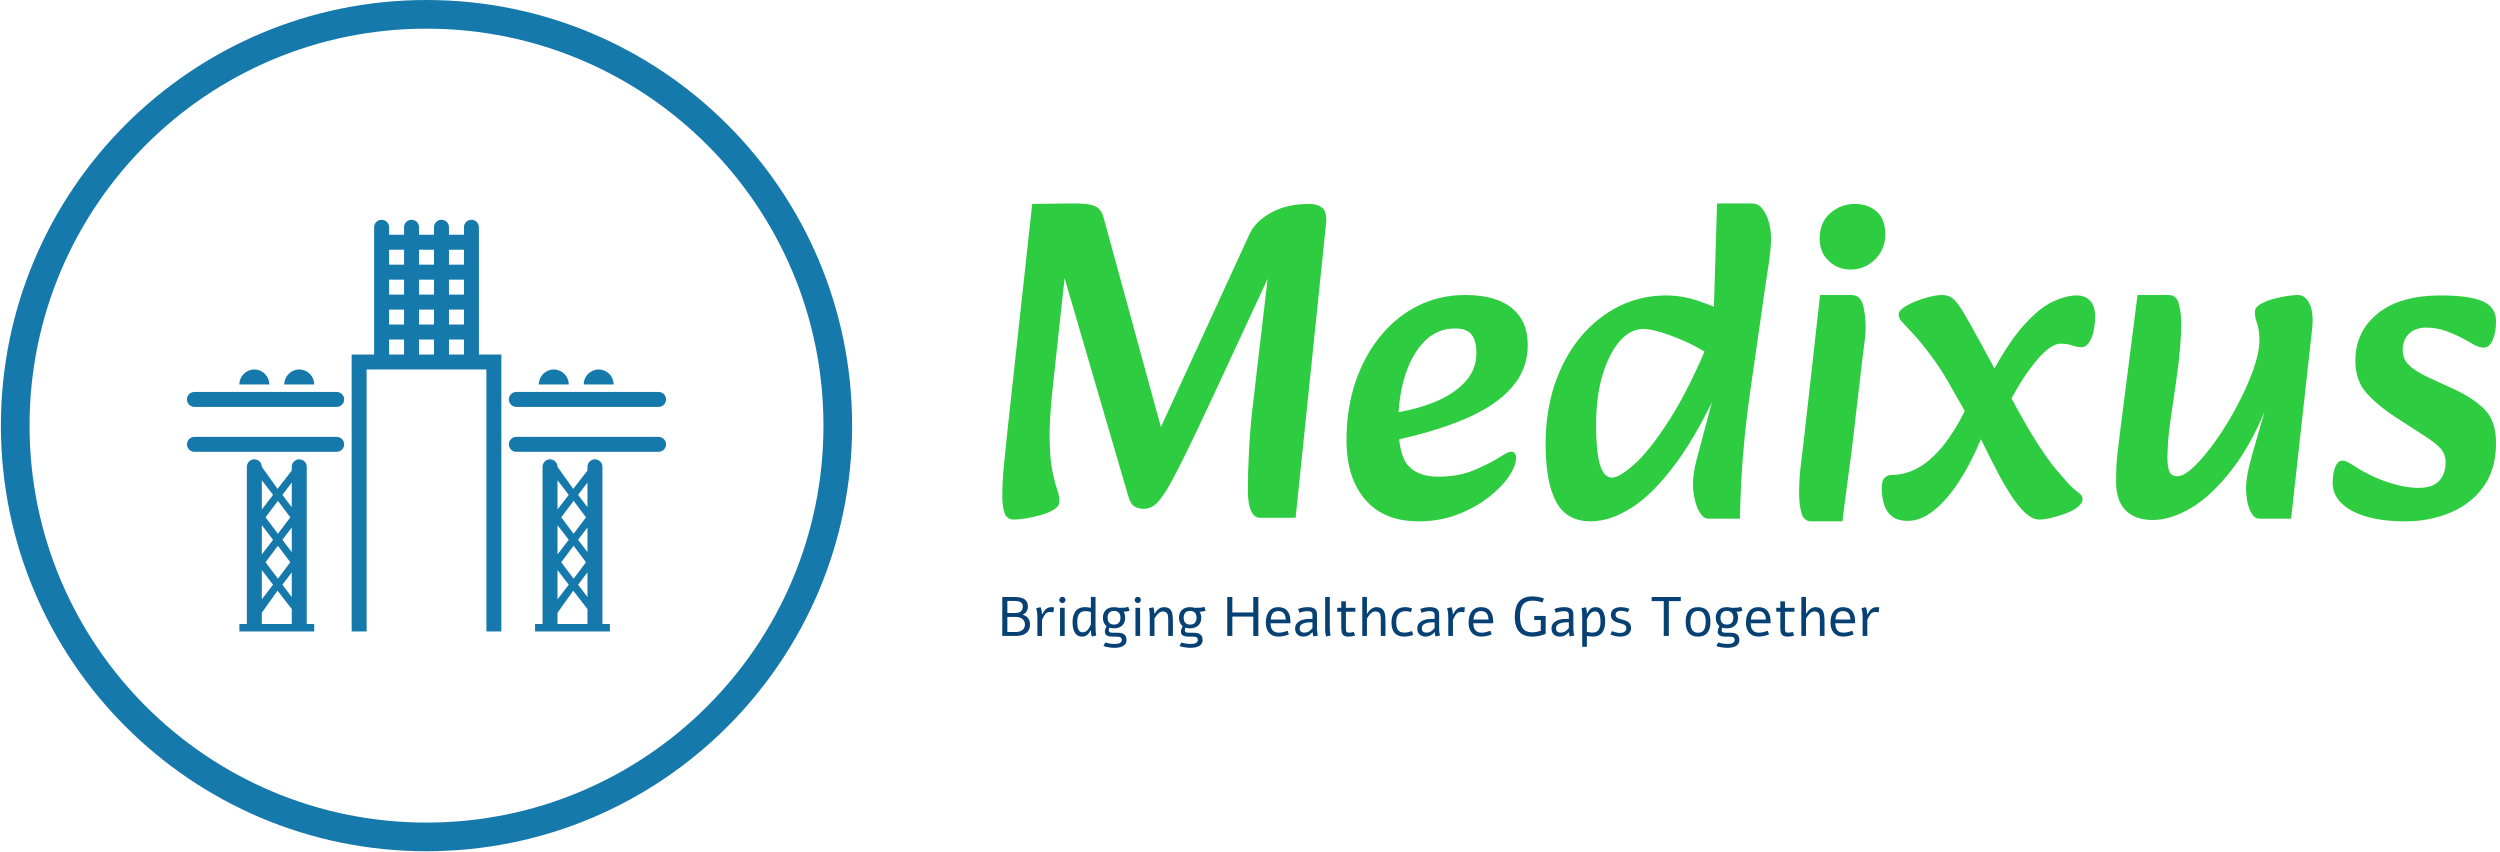 <svg xmlns="http://www.w3.org/2000/svg" version="1.1" xmlns:xlink="http://www.w3.org/1999/xlink" xmlns:svgjs="http://svgjs.dev/svgjs" width="1500" height="511" viewBox="0 0 1500 511"><g transform="matrix(1,0,0,1,-0.909,-0.127)"><svg viewBox="0 0 396 135" data-background-color="#ffffff" preserveAspectRatio="xMidYMid meet" height="511" width="1500" xmlns="http://www.w3.org/2000/svg" xmlns:xlink="http://www.w3.org/1999/xlink"><g id="tight-bounds" transform="matrix(1,0,0,1,0.24,0.034)"><svg viewBox="0 0 395.52 134.933" height="134.933" width="395.52"><g><svg viewBox="0 0 660.647 225.382" height="134.933" width="395.52"><g transform="matrix(1,0,0,1,265.127,53.855)"><svg viewBox="0 0 395.52 117.673" height="117.673" width="395.52"><g id="textblocktransform"><svg viewBox="0 0 395.52 117.673" height="117.673" width="395.52" id="textblock"><g><svg viewBox="0 0 395.52 84.179" height="84.179" width="395.52"><g transform="matrix(1,0,0,1,0,0)"><svg width="395.52" viewBox="2.5 -34.807 167.29 35.607" height="84.179" data-palette-color="#2ecc40"><path d="M3.8 0.6L3.8 0.6Q3 0.6 2.75-0.15 2.5-0.9 2.5-1.95L2.5-1.95Q2.5-3.7 2.7-5.68 2.9-7.65 3.1-9.55L3.1-9.55 5.85-34.75 10-34.8Q12.05-34.85 12.83-34.52 13.6-34.2 13.85-33.2L13.85-33.2 21.25-6.15 18.65-6.25 30.2-31.4Q30.85-32.8 32.6-33.77 34.35-34.75 36.85-34.75L36.85-34.75Q37.85-34.75 38.38-34.27 38.9-33.8 38.75-32.45L38.75-32.45 35.35 0.4 31.35 0.4Q30.7 0.4 30.35-0.4 30-1.2 30-2.65L30-2.65Q30-4.7 30.13-7.1 30.25-9.5 30.5-11.7L30.5-11.7 32.35-27.5 32.65-27.3 26.1-13.2Q24.1-8.9 22.85-6.38 21.6-3.85 20.83-2.6 20.05-1.35 19.5-0.98 18.95-0.6 18.35-0.6L18.35-0.6Q17.7-0.6 17.28-0.88 16.85-1.15 16.6-2.05L16.6-2.05 9.15-27.55 9.6-27.6 8.2-14.65Q7.75-10.7 7.8-8.35 7.85-6 8.13-4.73 8.4-3.45 8.65-2.75 8.9-2.05 8.9-1.45L8.9-1.45Q8.9-0.9 8.3-0.53 7.7-0.15 6.8 0.1 5.9 0.35 5.08 0.48 4.25 0.6 3.8 0.6ZM49.1 0.8L49.1 0.8Q45.25 0.8 43.15-1.63 41.05-4.05 41.05-8.3L41.05-8.3Q41.05-11.85 42.05-14.8 43.05-17.75 44.85-19.95 46.65-22.15 49.07-23.35 51.5-24.55 54.35-24.55L54.35-24.55Q57.75-24.55 59.55-23.1 61.35-21.65 61.35-18.95L61.35-18.95Q61.35-16.2 59.52-14.15 57.7-12.1 54.27-10.65 50.85-9.2 46.1-8.2L46.1-8.2 45.45-11.2Q48.2-11.55 50.5-12.4 52.8-13.25 54.2-14.68 55.6-16.1 55.6-18.05L55.6-18.05Q55.6-19.4 55.07-20.1 54.55-20.8 53.2-20.8L53.2-20.8Q51.15-20.8 49.72-19.3 48.3-17.8 47.57-15.4 46.85-13 46.85-10.3L46.85-10.3Q46.85-6.65 47.97-5.43 49.1-4.2 51.3-4.2L51.3-4.2Q53.6-4.2 55.32-4.93 57.05-5.65 58.3-6.45L58.3-6.45Q58.7-6.7 59-6.85 59.3-7 59.5-7L59.5-7Q59.75-7 59.9-6.8 60.05-6.6 60.05-6.35L60.05-6.35Q60.05-5.45 59.25-4.25 58.45-3.05 56.97-1.9 55.5-0.75 53.5 0.03 51.5 0.8 49.1 0.8ZM68.4 0.8L68.4 0.8Q65.7 0.8 64.52-1.4 63.35-3.6 63.35-7.85L63.35-7.85Q63.35-11.5 64.37-14.55 65.4-17.6 67.25-19.83 69.1-22.05 71.55-23.28 74-24.5 76.85-24.5L76.85-24.5Q78.6-24.5 80.32-23.93 82.05-23.35 83.3-22.75L83.3-22.75 81.7-17.85Q80.35-18.75 78.87-19.4 77.4-20.05 76.17-20.4 74.95-20.75 74.3-20.75L74.3-20.75Q72.85-20.75 71.65-19.38 70.45-18 69.72-15.58 69-13.15 69-10L69-10Q69-7.1 69.42-5.6 69.85-4.1 70.8-4.1L70.8-4.1Q71.6-4.1 73.27-5.58 74.95-7.05 77.17-10.5 79.4-13.95 81.85-19.85L81.85-19.85 83.3-15.4Q80.65-9.4 78.05-5.85 75.45-2.3 73.02-0.75 70.6 0.8 68.4 0.8ZM85.1 0.5L81.6 0.5Q81.05 0.5 80.65-0.13 80.25-0.75 80.05-1.65 79.85-2.55 79.85-3.3L79.85-3.3Q79.85-4.55 80.27-6.15 80.7-7.75 81.35-10.2L81.35-10.2 82.35-13.95 80.9-15.55 81.45-20.8 82.15-21.65 82.55-34.8 86.45-34.8Q87.2-34.8 87.67-34.15 88.15-33.5 88.37-32.63 88.6-31.75 88.6-30.95L88.6-30.95Q88.6-30.45 88.55-29.83 88.5-29.2 88.35-28.13 88.2-27.05 87.9-25.15L87.9-25.15 86.25-13.65Q85.9-11.25 85.65-8.75 85.4-6.25 85.27-3.9 85.15-1.55 85.1 0.5L85.1 0.5ZM96.59 0.8L93.09 0.8Q92.24 0.8 91.99-0.18 91.74-1.15 91.74-2.2L91.74-2.2Q91.74-4 91.92-5.4 92.09-6.8 92.29-8.5L92.29-8.5 94.09-24.55 97.59-24.55Q98.59-24.55 98.89-23.45 99.19-22.35 99.19-20.95L99.19-20.95Q99.19-20.25 99.09-19.48 98.99-18.7 98.79-17.1L98.79-17.1 97.84-8.95Q97.54-6.35 97.29-4.6 97.04-2.85 96.89-1.6 96.74-0.35 96.59 0.8L96.59 0.8ZM97.49-27.4L97.49-27.4Q96.09-27.4 95.07-28.35 94.04-29.3 94.04-30.85L94.04-30.85Q94.04-32.7 95.24-33.73 96.44-34.75 97.99-34.75L97.99-34.75Q99.44-34.75 100.42-33.9 101.39-33.05 101.39-31.35L101.39-31.35Q101.39-29.65 100.24-28.53 99.09-27.4 97.49-27.4ZM103.89 0.75L103.89 0.75Q102.84 0.75 102.19 0.28 101.54-0.2 101.27-1.05 100.99-1.9 100.99-2.9L100.99-2.9Q100.99-3.8 101.34-4.1 101.69-4.4 102.09-4.4L102.09-4.4Q103.59-4.4 104.99-5.15 106.39-5.9 107.77-7.55 109.14-9.2 110.44-11.85L110.44-11.85 113.14-15.45Q115.14-19.2 116.89-21.15 118.64-23.1 120.14-23.8 121.64-24.5 122.84-24.5L122.84-24.5Q123.79-24.5 124.34-23.9 124.89-23.3 124.89-22.15L124.89-22.15Q124.89-21.3 124.72-20.5 124.54-19.7 124.19-19.2 123.84-18.7 123.39-18.7L123.39-18.7Q122.89-18.7 122.32-18.9 121.74-19.1 121.04-19.1L121.04-19.1Q119.94-19.1 118.42-17.32 116.89-15.55 115.39-12.7L115.39-12.7 112.19-8.6Q110.94-5.6 109.54-3.5 108.14-1.4 106.72-0.33 105.29 0.75 103.89 0.75ZM118.59 0.6L118.59 0.6Q117.59 0.6 116.32-0.95 115.04-2.5 113.14-6.3L113.14-6.3 111.19-10.25 110.84-10.6 109.04-13.75Q107.94-15.75 107.02-17.05 106.09-18.35 105.39-19.2 104.69-20.05 104.14-20.6L104.14-20.6Q103.64-21.15 103.27-21.53 102.89-21.9 102.89-22.4L102.89-22.4Q102.89-22.85 103.77-23.35 104.64-23.85 105.82-24.2 106.99-24.55 107.79-24.55L107.79-24.55Q108.49-24.55 108.99-24.13 109.49-23.7 110.19-22.53 110.89-21.35 112.14-19.05L112.14-19.05 114.04-15.55 114.79-14.3 116.44-11.3Q117.79-8.85 118.82-7.33 119.84-5.8 120.59-4.93 121.34-4.05 121.84-3.5L121.84-3.5Q122.49-2.8 122.99-2.45 123.49-2.1 123.49-1.7L123.49-1.7Q123.49-1.25 122.97-0.83 122.44-0.4 121.64-0.1 120.84 0.2 120.02 0.4 119.19 0.6 118.59 0.6ZM131.34 0.65L131.34 0.65Q129.39 0.65 128.31-0.43 127.24-1.5 127.24-3.65L127.24-3.65Q127.24-4.4 127.26-5.15 127.29-5.9 127.41-6.95 127.54-8 127.74-9.65L127.74-9.65 129.64-24.55 133.14-24.55Q133.99-24.55 134.26-23.58 134.54-22.6 134.54-21.2L134.54-21.2Q134.54-20.15 134.39-18.45 134.24-16.75 133.94-14.7L133.94-14.7 133.34-10.6Q133.14-9.2 133.06-8.1 132.99-7 132.99-6.3L132.99-6.3Q132.99-5.3 133.21-4.78 133.44-4.25 134.09-4.25L134.09-4.25Q134.84-4.25 135.99-5.35 137.14-6.45 138.41-8.25 139.69-10.05 140.79-12.13 141.89-14.2 142.59-16.15 143.29-18.1 143.29-19.5L143.29-19.5Q143.29-20.65 143.01-21.43 142.74-22.2 142.79-22.7L142.79-22.7Q142.79-23.15 143.36-23.5 143.94-23.85 144.74-24.08 145.54-24.3 146.34-24.43 147.14-24.55 147.59-24.55L147.59-24.55Q148.44-24.55 148.91-23.55 149.39-22.55 149.19-20.7L149.19-20.7 146.84 0.5 143.34 0.5Q142.74 0.5 142.39-0.13 142.04-0.75 141.91-1.55 141.79-2.35 141.79-2.75L141.79-2.75Q141.79-3.9 142.11-5.25 142.44-6.6 143.06-8.7 143.69-10.8 144.59-14.1L144.59-14.1 144.59-13.25Q142.64-8.15 140.29-5.1 137.94-2.05 135.64-0.7 133.34 0.65 131.34 0.65ZM159.64 0.8L159.64 0.8Q155.84 0.8 153.66-0.38 151.49-1.55 151.49-3.55L151.49-3.55Q151.49-4.45 151.76-5.23 152.04-6 152.59-6L152.59-6Q152.79-6 153.04-5.9 153.29-5.8 153.99-5.35L153.99-5.35Q154.99-4.7 156.21-4.15 157.44-3.6 158.71-3.28 159.99-2.95 161.09-2.95L161.09-2.95Q162.69-2.95 163.41-3.73 164.14-4.5 164.14-5.8L164.14-5.8Q164.14-6.75 163.56-7.38 162.99-8 161.74-8.8L161.74-8.8 158.64-10.8Q156.69-12.05 155.36-13.48 154.04-14.9 154.04-17.2L154.04-17.2Q154.04-20.45 156.54-22.48 159.04-24.5 163.59-24.5L163.59-24.5Q166.79-24.5 168.29-23.85 169.79-23.2 169.79-21.6L169.79-21.6Q169.79-20.35 169.41-19.5 169.04-18.65 168.39-18.65L168.39-18.65Q168.19-18.65 167.86-18.75 167.54-18.85 167.29-19L167.29-19Q166.89-19.25 166.04-19.7 165.19-20.15 164.14-20.53 163.09-20.9 161.94-20.9L161.94-20.9Q160.79-20.9 160.06-20.23 159.34-19.55 159.34-18.4L159.34-18.4Q159.34-17.45 159.94-16.8 160.54-16.15 161.94-15.45L161.94-15.45 165.19-13.95Q167.24-13 168.51-11.73 169.79-10.45 169.79-7.95L169.79-7.95Q169.79-5 168.36-3.05 166.94-1.1 164.61-0.15 162.29 0.8 159.64 0.8Z" opacity="1" transform="matrix(1,0,0,1,0,0)" fill="#2ecc40" class="wordmark-text-0" data-fill-palette-color="primary" id="text-0"></path></svg></g></svg></g><g transform="matrix(1,0,0,1,0,104.052)"><svg viewBox="0 0 232.21 13.621" height="13.621" width="232.21"><g transform="matrix(1,0,0,1,0,0)"><svg width="232.21" viewBox="4.35 -35.64 790.3 46.36" height="13.621" data-palette-color="#074173"><path d="M4.35-35.11L15.41-35.11Q17.9-35.11 20.08-34.73 22.27-34.35 23.9-33.4 25.54-32.45 26.49-30.81 27.44-29.17 27.44-26.64L27.44-26.64Q27.44-25.12 27.1-23.95 26.76-22.78 26.14-21.88 25.51-20.97 24.61-20.32 23.71-19.68 22.61-19.24L22.61-19.24 22.61-19.19Q23.95-18.85 25.18-18.14 26.42-17.43 27.34-16.33 28.27-15.23 28.82-13.73 29.37-12.23 29.37-10.33L29.37-10.33Q29.37-7.57 28.39-5.62 27.42-3.66 25.7-2.42 23.97-1.17 21.64-0.59 19.31 0 16.6 0L16.6 0 4.35 0 4.35-35.11ZM8.94-20.68L15.33-20.68Q17.09-20.68 18.48-20.97 19.87-21.26 20.84-21.96 21.8-22.66 22.33-23.82 22.85-24.98 22.85-26.68L22.85-26.68Q22.85-28.15 22.24-29.1 21.63-30.05 20.58-30.59L20.58-30.59Q19.53-31.13 18.16-31.34 16.8-31.54 15.33-31.54L15.33-31.54 8.94-31.54 8.94-20.68ZM8.94-3.56L16.6-3.56Q18.31-3.56 19.81-4 21.31-4.44 22.41-5.3 23.51-6.15 24.15-7.42 24.78-8.69 24.78-10.35L24.78-10.35Q24.78-12.01 24.15-13.27 23.51-14.53 22.41-15.38 21.31-16.24 19.81-16.67 18.31-17.11 16.6-17.11L16.6-17.11 8.94-17.11 8.94-3.56ZM40.11-19.51L40.33-19.51Q41.09-21.02 41.95-22.24 42.82-23.46 43.87-24.32L43.87-24.32Q44.82-25.15 45.97-25.55 47.12-25.95 48.58-25.95L48.58-25.95Q49.07-25.95 49.72-25.9 50.36-25.85 50.95-25.73L50.95-25.73Q50.85-24.51 50.72-23.44 50.58-22.36 50.36-21.26L50.36-21.26Q49.14-21.48 48.13-21.58 47.12-21.68 46.21-21.53L46.21-21.53Q45.14-21.34 44.35-20.81 43.55-20.29 42.88-19.42 42.21-18.55 41.57-17.35 40.94-16.14 40.18-14.58L40.18-14.58 40.18 0 35.98 0 35.98-15.65Q35.98-17.19 35.95-18.36 35.91-19.53 35.8-20.59 35.69-21.66 35.47-22.69 35.25-23.73 34.89-25L34.89-25Q35.91-25.27 36.9-25.49 37.89-25.71 38.91-25.9L38.91-25.9Q39.26-24.93 39.46-24.17 39.67-23.41 39.79-22.69 39.91-21.97 39.98-21.23 40.04-20.48 40.11-19.51L40.11-19.51ZM58.56-35.23L58.56-35.23Q59.69-35.23 60.52-34.45L60.52-34.45Q61.32-33.59 61.32-32.45L61.32-32.45Q61.32-31.27 60.52-30.47L60.52-30.47Q59.69-29.64 58.56-29.64L58.56-29.64Q57.39-29.64 56.56-30.47L56.56-30.47Q55.73-31.25 55.73-32.45L55.73-32.45Q55.73-33.62 56.56-34.45L56.56-34.45Q57.39-35.23 58.56-35.23ZM56.42 0L56.42-25.39 60.62-25.39 60.62 0 56.42 0ZM84.2-25.34L84.2-35.16 88.4-35.16 88.4-9.59Q88.4-5.3 88.52-3.96L88.52-3.96Q88.64-2.29 89.08-0.39L89.08-0.39 85.03 0.51Q84.61-0.85 84.42-2.25L84.42-2.25Q84.17-3.96 84.15-4.88L84.15-4.88 83.78-4.88Q82.51-2.25 80.97-1L80.97-1Q79.12 0.59 76.38 0.59L76.38 0.59Q73.99 0.59 72.26-0.45 70.52-1.49 69.56-3.34 68.6-5.2 68.14-7.42 67.69-9.64 67.69-12.33L67.69-12.33Q67.69-15.36 68.32-17.77 68.94-20.19 70.23-22.06 71.53-23.93 73.7-24.94 75.87-25.95 78.8-25.95L78.8-25.95Q81.1-25.95 84.2-25.34L84.2-25.34ZM84.2-10.28L84.2-10.28 84.2-21.63Q81.44-22.36 79.12-22.36L79.12-22.36Q77.14-22.36 75.71-21.64 74.28-20.92 73.48-19.62 72.67-18.31 72.31-16.7 71.94-15.09 71.94-13.09L71.94-13.09Q71.94-11.72 72-10.68 72.06-9.64 72.22-8.44 72.38-7.23 72.72-6.37 73.06-5.52 73.58-4.79 74.09-4.05 74.91-3.67 75.72-3.3 76.8-3.3L76.8-3.3Q79.39-3.3 81.29-5.37L81.29-5.37Q82.66-6.88 84.2-10.28ZM109.02-25.39L111.27-25.39Q112.32-25.39 113.11-25.42 113.91-25.44 114.64-25.52 115.37-25.61 116.12-25.78 116.86-25.95 117.86-26.27L117.86-26.27Q118.18-25.34 118.48-24.51 118.79-23.68 119.11-22.8L119.11-22.8Q118.32-22.51 117.67-22.34 117.01-22.17 116.36-22.06 115.71-21.95 115.07-21.91 114.42-21.88 113.69-21.85L113.69-21.85Q114.37-20.75 114.74-19.38 115.1-18.02 115.1-16.41L115.1-16.41Q115.1-14.06 114.39-12.32 113.69-10.57 112.37-9.35L112.37-9.35Q111.05-8.13 109.21-7.51 107.36-6.88 105.07-6.88L105.07-6.88Q103.9-6.88 102.85-7.02 101.8-7.15 100.84-7.5L100.84-7.5Q100.62-6.91 100.47-6.3 100.31-5.69 100.32-5.14 100.33-4.59 100.53-4.14 100.72-3.69 101.21-3.42L101.21-3.42Q101.45-3.27 101.72-3.19 101.99-3.1 102.37-3.04 102.75-2.98 103.29-2.94 103.82-2.91 104.58-2.91L104.58-2.91Q105.31-2.88 106.3-2.88 107.29-2.88 108.61-2.88L108.61-2.88Q112.42-2.88 114.37-1.28 116.32 0.32 116.32 3.69L116.32 3.69Q116.32 5.05 115.88 6.12 115.44 7.18 114.68 7.96 113.91 8.74 112.86 9.27 111.81 9.79 110.59 10.12 109.37 10.45 108.03 10.58 106.7 10.72 105.36 10.72L105.36 10.72Q104.02 10.72 102.66 10.57 101.31 10.42 100.01 10.21L100.01 10.21Q98.72 9.99 97.59 9.7 96.45 9.42 95.57 9.16L95.57 9.16Q95.91 8.33 96.34 7.5 96.77 6.67 97.26 5.93L97.26 5.93Q98.79 6.37 100.92 6.79 103.04 7.2 105.63 7.2L105.63 7.2Q106.8 7.2 107.94 7.06 109.07 6.91 109.99 6.51 110.9 6.1 111.46 5.43 112.03 4.76 112.03 3.69L112.03 3.69Q112.03 2.56 111.62 1.95 111.22 1.34 110.54 1.05 109.85 0.76 108.93 0.71 108 0.66 106.97 0.66L106.97 0.66 103.77 0.66Q102.33 0.66 101.06 0.44 99.79 0.22 98.84-0.31 97.89-0.83 97.34-1.68 96.79-2.54 96.79-3.78L96.79-3.78Q96.79-4.98 97.23-6.26 97.67-7.54 98.38-8.86L98.38-8.86Q96.77-10.03 95.9-11.96 95.03-13.89 95.03-16.41L95.03-16.41Q95.03-18.7 95.75-20.47 96.47-22.24 97.79-23.49L97.79-23.49Q99.11-24.73 100.94-25.34 102.77-25.95 105.07-25.95L105.07-25.95Q107.22-25.95 109.02-25.39L109.02-25.39ZM105.07-22.58L105.07-22.58Q103.53-22.58 102.43-22.12 101.33-21.66 100.64-20.84 99.94-20.02 99.61-18.88 99.28-17.75 99.28-16.41L99.28-16.41Q99.28-15.04 99.61-13.92 99.94-12.79 100.65-11.98 101.36-11.16 102.44-10.71 103.53-10.25 105.07-10.25L105.07-10.25Q106.61-10.25 107.7-10.71 108.8-11.16 109.5-11.98 110.2-12.79 110.52-13.93 110.85-15.06 110.85-16.41L110.85-16.41Q110.85-17.75 110.52-18.88 110.2-20.02 109.5-20.84 108.8-21.66 107.7-22.12 106.61-22.58 105.07-22.58ZM126.53-35.23L126.53-35.23Q127.65-35.23 128.48-34.45L128.48-34.45Q129.28-33.59 129.28-32.45L129.28-32.45Q129.28-31.27 128.48-30.47L128.48-30.47Q127.65-29.64 126.53-29.64L126.53-29.64Q125.35-29.64 124.52-30.47L124.52-30.47Q123.69-31.25 123.69-32.45L123.69-32.45Q123.69-33.62 124.52-34.45L124.52-34.45Q125.35-35.23 126.53-35.23ZM124.38 0L124.38-25.39 128.58-25.39 128.58 0 124.38 0ZM136.51-24.95L136.51-24.95 140.56-25.85Q141.03-24.39 141.22-23.02L141.22-23.02Q141.32-22.36 141.46-20.41L141.46-20.41 141.98-20.41Q143.32-22.88 145.3-24.34L145.3-24.34Q147.47-25.95 149.89-25.95L149.89-25.95Q153.53-25.95 155.43-24.19L155.43-24.19Q157.07-22.71 157.7-19.63L157.7-19.63Q158.11-17.53 158.11-13.38L158.11-13.38 158.11 0 153.92 0 153.92-14.55Q153.92-18.19 153.21-19.75L153.21-19.75Q152.16-22.07 148.98-22.07L148.98-22.07Q146.74-22.07 144.59-19.92L144.59-19.92Q143.15-18.48 141.51-15.7L141.51-15.7 141.51 0 137.31 0 137.31-15.63Q137.31-18.92 137.14-21.31L137.14-21.31Q137.05-22.8 136.51-24.95ZM177.57-25.39L179.82-25.39Q180.87-25.39 181.66-25.42 182.45-25.44 183.19-25.52 183.92-25.61 184.66-25.78 185.41-25.95 186.41-26.27L186.41-26.27Q186.73-25.34 187.03-24.51 187.34-23.68 187.65-22.8L187.65-22.8Q186.87-22.51 186.21-22.34 185.55-22.17 184.91-22.06 184.26-21.95 183.61-21.91 182.97-21.88 182.23-21.85L182.23-21.85Q182.92-20.75 183.28-19.38 183.65-18.02 183.65-16.41L183.65-16.41Q183.65-14.06 182.94-12.32 182.23-10.57 180.92-9.35L180.92-9.35Q179.6-8.13 177.75-7.51 175.91-6.88 173.62-6.88L173.62-6.88Q172.44-6.88 171.39-7.02 170.34-7.15 169.39-7.5L169.39-7.5Q169.17-6.91 169.01-6.3 168.85-5.69 168.87-5.14 168.88-4.59 169.07-4.14 169.27-3.69 169.76-3.42L169.76-3.42Q170-3.27 170.27-3.19 170.54-3.1 170.92-3.04 171.3-2.98 171.83-2.94 172.37-2.91 173.13-2.91L173.13-2.91Q173.86-2.88 174.85-2.88 175.84-2.88 177.16-2.88L177.16-2.88Q180.96-2.88 182.92-1.28 184.87 0.32 184.87 3.69L184.87 3.69Q184.87 5.05 184.43 6.12 183.99 7.18 183.22 7.96 182.45 8.74 181.4 9.27 180.35 9.79 179.13 10.12 177.91 10.45 176.58 10.58 175.25 10.72 173.91 10.72L173.91 10.72Q172.57 10.72 171.21 10.57 169.86 10.42 168.56 10.21L168.56 10.21Q167.27 9.99 166.13 9.7 165 9.42 164.12 9.16L164.12 9.16Q164.46 8.33 164.89 7.5 165.31 6.67 165.8 5.93L165.8 5.93Q167.34 6.37 169.46 6.79 171.59 7.2 174.18 7.2L174.18 7.2Q175.35 7.2 176.48 7.06 177.62 6.91 178.53 6.51 179.45 6.1 180.01 5.43 180.57 4.76 180.57 3.69L180.57 3.69Q180.57 2.56 180.17 1.95 179.77 1.34 179.08 1.05 178.4 0.76 177.47 0.71 176.55 0.66 175.52 0.66L175.52 0.66 172.32 0.66Q170.88 0.66 169.61 0.44 168.34 0.22 167.39-0.31 166.44-0.83 165.89-1.68 165.34-2.54 165.34-3.78L165.34-3.78Q165.34-4.98 165.78-6.26 166.22-7.54 166.93-8.86L166.93-8.86Q165.31-10.03 164.45-11.96 163.58-13.89 163.58-16.41L163.58-16.41Q163.58-18.7 164.3-20.47 165.02-22.24 166.34-23.49L166.34-23.49Q167.66-24.73 169.49-25.34 171.32-25.95 173.62-25.95L173.62-25.95Q175.76-25.95 177.57-25.39L177.57-25.39ZM173.62-22.58L173.62-22.58Q172.08-22.58 170.98-22.12 169.88-21.66 169.18-20.84 168.49-20.02 168.16-18.88 167.83-17.75 167.83-16.41L167.83-16.41Q167.83-15.04 168.16-13.92 168.49-12.79 169.2-11.98 169.9-11.16 170.99-10.71 172.08-10.25 173.62-10.25L173.62-10.25Q175.15-10.25 176.25-10.71 177.35-11.16 178.05-11.98 178.74-12.79 179.07-13.93 179.4-15.06 179.4-16.41L179.4-16.41Q179.4-17.75 179.07-18.88 178.74-20.02 178.05-20.84 177.35-21.66 176.25-22.12 175.15-22.58 173.62-22.58ZM230.54-21.17L230.54-35.11 235.13-35.11 235.13 0 230.54 0 230.54-17.41 211.7-17.41 211.7 0 207.11 0 207.11-35.11 211.7-35.11 211.7-21.17 230.54-21.17ZM261.45-4.71L262.67-1.42Q259.96-0.34 257.58 0.12 255.2 0.59 253.32 0.59L253.32 0.59Q250.44 0.59 248.29-0.33 246.14-1.25 244.71-2.91 243.29-4.57 242.57-6.87 241.85-9.18 241.85-11.96L241.85-11.96Q241.85-13.67 242.09-15.38 242.33-17.09 242.87-18.64 243.41-20.19 244.27-21.53 245.14-22.88 246.39-23.85 247.63-24.83 249.29-25.39 250.95-25.95 253.08-25.95L253.08-25.95Q258.52-25.95 261.28-22.55 264.04-19.14 264.04-12.79L264.04-12.79 264.04-11.45 246.17-11.45Q246.17-9.4 246.61-7.82 247.05-6.25 247.96-5.16 248.88-4.08 250.28-3.52 251.68-2.95 253.61-2.95L253.61-2.95Q254.69-2.95 255.75-3.11 256.81-3.27 257.81-3.53 258.81-3.78 259.73-4.1 260.64-4.42 261.45-4.71L261.45-4.71ZM246.29-14.82L259.81-14.82Q259.62-18.77 257.92-20.59 256.23-22.41 253.08-22.41L253.08-22.41Q249.93-22.41 248.28-20.59 246.63-18.77 246.29-14.82L246.29-14.82ZM272.07-20.9L272.07-20.9 270.99-24.32Q275.09-25.95 279.59-25.95L279.59-25.95Q283.52-25.95 285.59-24.63L285.59-24.63Q287.96-23.12 287.96-19.48L287.96-19.48 287.96-9.5Q287.96-7.5 288.01-5.4L288.01-5.4Q288.03-4.15 288.25-2.81L288.25-2.81Q288.45-1.54 288.77-0.39L288.77-0.39 284.76 0.49Q284.2-1.15 284.05-3.17L284.05-3.17 283.57-3.22Q280.54 0.59 275.85 0.59L275.85 0.59Q272.43 0.59 270.36-1.31 268.28-3.2 268.28-6.64L268.28-6.64Q268.28-9.2 269.42-10.84 270.55-12.48 272.63-13.6L272.63-13.6Q275.9-15.38 281.78-15.38L281.78-15.38Q282.57-15.38 283.88-15.33L283.88-15.33 283.88-19.04Q283.88-20.8 282.81-21.58 281.74-22.36 279.44-22.36L279.44-22.36Q276.1-22.36 272.07-20.9ZM283.88-7.13L283.88-7.13 283.88-12.26Q283.22-12.3 281.95-12.3L281.95-12.3Q279.81-12.3 278-11.94L278-11.94Q275.31-11.4 273.84-10.24 272.36-9.08 272.36-6.91L272.36-6.91Q272.36-3 276.61-3L276.61-3Q278.81-3 280.71-4.17L280.71-4.17Q282.27-5.15 283.88-7.13ZM299.51-35.11L299.51-9.86Q299.51-7.86 299.55-6.51 299.6-5.15 299.68-4.13L299.68-4.13Q299.75-3.1 299.91-2.27 300.07-1.44 300.31-0.44L300.31-0.44Q299.29-0.17 298.26 0.06 297.24 0.29 296.21 0.46L296.21 0.46Q295.72-1.12 295.51-2.44 295.31-3.76 295.31-5.03L295.31-5.03 295.31-35.11 299.51-35.11ZM309.83-25.39L309.83-31.2 314.03-31.2 314.03-25.39 322.57-25.39 322.57-21.85 314.03-21.85 314.03-7.28Q314.03-5.81 314.12-5.04 314.2-4.27 314.54-3.83L314.54-3.83Q315.18-2.95 317.11-2.95L317.11-2.95Q318.18-2.95 319.18-3.17L319.18-3.17Q320.21-3.39 321.06-3.66L321.06-3.66Q321.74-2.17 322.31-0.39L322.31-0.39Q319.43 0.59 316.5 0.59L316.5 0.59Q314.37 0.59 313.09 0.11 311.81-0.37 311.08-1.44L311.08-1.44Q310.32-2.56 310.07-4.13 309.83-5.69 309.83-8.45L309.83-8.45 309.83-21.85 306.17-21.85 306.17-25.39 309.83-25.39ZM328.77 0L328.77-35.16 332.97-35.16 332.97-19.85Q334.61-22.63 336.68-24.19L336.68-24.19Q339.05-25.95 341.4-25.95L341.4-25.95Q344.91-25.95 346.86-24.19L346.86-24.19Q348.55-22.68 349.18-19.63L349.18-19.63Q349.67-17.31 349.67-13.38L349.67-13.38 349.67 0 345.47 0 345.47-14.55Q345.47-16.04 345.4-17 345.33-17.97 345.05-19.03 344.76-20.09 344.24-20.69 343.72-21.29 342.78-21.68 341.84-22.07 340.49-22.07L340.49-22.07Q338.17-22.07 336.02-19.87L336.02-19.87Q334.66-18.48 332.97-15.63L332.97-15.63 332.97 0 328.77 0ZM373.6-4.32L374.65-0.9Q372.74-0.24 370.58 0.17 368.42 0.59 366.49 0.59L366.49 0.59Q363.56 0.59 361.41-0.27 359.26-1.12 357.86-2.76 356.46-4.39 355.77-6.77 355.09-9.16 355.09-12.21L355.09-12.21Q355.09-15.53 355.93-18.09 356.77-20.65 358.37-22.4 359.97-24.15 362.28-25.05 364.59-25.95 367.52-25.95L367.52-25.95Q369.01-25.95 370.54-25.65 372.08-25.34 373.67-24.88L373.67-24.88 372.62-21.46Q371.35-21.88 370.26-22.12 369.18-22.36 367.98-22.36L367.98-22.36Q363.83-22.36 361.58-19.96 359.34-17.55 359.34-12.7L359.34-12.7Q359.34-10.42 359.67-8.63 360-6.84 360.84-5.58 361.68-4.32 363.13-3.66 364.59-3 366.83-3L366.83-3Q368.3-3 369.99-3.38 371.69-3.76 373.6-4.32L373.6-4.32ZM382.14-20.9L382.14-20.9 381.06-24.32Q385.17-25.95 389.66-25.95L389.66-25.95Q393.59-25.95 395.66-24.63L395.66-24.63Q398.03-23.12 398.03-19.48L398.03-19.48 398.03-9.5Q398.03-7.5 398.08-5.4L398.08-5.4Q398.1-4.15 398.32-2.81L398.32-2.81Q398.52-1.54 398.84-0.39L398.84-0.39 394.83 0.49Q394.27-1.15 394.13-3.17L394.13-3.17 393.64-3.22Q390.61 0.59 385.92 0.59L385.92 0.59Q382.5 0.59 380.43-1.31 378.35-3.2 378.35-6.64L378.35-6.64Q378.35-9.2 379.49-10.84 380.62-12.48 382.7-13.6L382.7-13.6Q385.97-15.38 391.85-15.38L391.85-15.38Q392.64-15.38 393.95-15.33L393.95-15.33 393.95-19.04Q393.95-20.8 392.88-21.58 391.81-22.36 389.51-22.36L389.51-22.36Q386.17-22.36 382.14-20.9ZM393.95-7.13L393.95-7.13 393.95-12.26Q393.29-12.3 392.03-12.3L392.03-12.3Q389.88-12.3 388.07-11.94L388.07-11.94Q385.38-11.4 383.91-10.24 382.43-9.08 382.43-6.91L382.43-6.91Q382.43-3 386.68-3L386.68-3Q388.88-3 390.78-4.17L390.78-4.17Q392.34-5.15 393.95-7.13ZM410.41-19.51L410.63-19.51Q411.38-21.02 412.25-22.24 413.12-23.46 414.17-24.32L414.17-24.32Q415.12-25.15 416.27-25.55 417.41-25.95 418.88-25.95L418.88-25.95Q419.37-25.95 420.01-25.9 420.66-25.85 421.25-25.73L421.25-25.73Q421.15-24.51 421.01-23.44 420.88-22.36 420.66-21.26L420.66-21.26Q419.44-21.48 418.43-21.58 417.41-21.68 416.51-21.53L416.51-21.53Q415.44-21.34 414.64-20.81 413.85-20.29 413.18-19.42 412.51-18.55 411.87-17.35 411.24-16.14 410.48-14.58L410.48-14.58 410.48 0 406.28 0 406.28-15.65Q406.28-17.19 406.24-18.36 406.21-19.53 406.1-20.59 405.99-21.66 405.77-22.69 405.55-23.73 405.18-25L405.18-25Q406.21-25.27 407.2-25.49 408.19-25.71 409.21-25.9L409.21-25.9Q409.55-24.93 409.76-24.17 409.97-23.41 410.09-22.69 410.21-21.97 410.27-21.23 410.33-20.48 410.41-19.51L410.41-19.51ZM444.17-4.71L445.39-1.42Q442.68-0.34 440.3 0.12 437.92 0.59 436.04 0.59L436.04 0.59Q433.16 0.59 431.01-0.33 428.86-1.25 427.43-2.91 426-4.57 425.28-6.87 424.56-9.18 424.56-11.96L424.56-11.96Q424.56-13.67 424.81-15.38 425.05-17.09 425.59-18.64 426.13-20.19 426.99-21.53 427.86-22.88 429.11-23.85 430.35-24.83 432.01-25.39 433.67-25.95 435.79-25.95L435.79-25.95Q441.24-25.95 444-22.55 446.76-19.14 446.76-12.79L446.76-12.79 446.76-11.45 428.89-11.45Q428.89-9.4 429.33-7.82 429.76-6.25 430.68-5.16 431.6-4.08 433-3.52 434.4-2.95 436.33-2.95L436.33-2.95Q437.41-2.95 438.47-3.11 439.53-3.27 440.53-3.53 441.53-3.78 442.45-4.1 443.36-4.42 444.17-4.71L444.17-4.71ZM429.01-14.82L442.53-14.82Q442.34-18.77 440.64-20.59 438.94-22.41 435.79-22.41L435.79-22.41Q432.65-22.41 431-20.59 429.35-18.77 429.01-14.82L429.01-14.82ZM494.04-18.04L494.04-1.88Q491.14-0.68 488.02-0.05 484.91 0.59 481.98 0.59L481.98 0.59Q478.17 0.59 475.23-0.49 472.29-1.56 470.29-3.76 468.28-5.96 467.25-9.29 466.21-12.62 466.21-17.14L466.21-17.14Q466.21-22.05 467.27-25.56 468.33-29.08 470.36-31.31 472.39-33.54 475.35-34.59 478.32-35.64 482.13-35.64L482.13-35.64Q484.5-35.64 487.11-35.17 489.72-34.69 492.48-33.81L492.48-33.81 491.19-30.15Q488.72-30.98 486.56-31.4 484.4-31.81 482.2-31.81L482.2-31.81Q479.37-31.81 477.24-30.98 475.12-30.15 473.72-28.42 472.31-26.68 471.62-24 470.92-21.31 470.92-17.6L470.92-17.6Q470.92-13.94 471.57-11.23 472.22-8.52 473.56-6.75 474.9-4.98 476.98-4.11 479.05-3.25 481.88-3.25L481.88-3.25Q483.89-3.25 485.91-3.66 487.94-4.08 489.62-4.64L489.62-4.64 489.62-14.36 483.74-14.36 483.74-18.04 494.04-18.04ZM503.1-20.9L503.1-20.9 502.02-24.32Q506.12-25.95 510.62-25.95L510.62-25.95Q514.55-25.95 516.62-24.63L516.62-24.63Q518.99-23.12 518.99-19.48L518.99-19.48 518.99-9.5Q518.99-7.5 519.04-5.4L519.04-5.4Q519.06-4.15 519.28-2.81L519.28-2.81Q519.48-1.54 519.8-0.39L519.8-0.39 515.79 0.49Q515.23-1.15 515.08-3.17L515.08-3.17 514.6-3.22Q511.57 0.59 506.88 0.59L506.88 0.59Q503.46 0.59 501.39-1.31 499.31-3.2 499.31-6.64L499.31-6.64Q499.31-9.2 500.45-10.84 501.58-12.48 503.66-13.6L503.66-13.6Q506.93-15.38 512.81-15.38L512.81-15.38Q513.59-15.38 514.91-15.33L514.91-15.33 514.91-19.04Q514.91-20.8 513.84-21.58 512.76-22.36 510.47-22.36L510.47-22.36Q507.13-22.36 503.1-20.9ZM514.91-7.13L514.91-7.13 514.91-12.26Q514.25-12.3 512.98-12.3L512.98-12.3Q510.84-12.3 509.03-11.94L509.03-11.94Q506.34-11.4 504.87-10.24 503.39-9.08 503.39-6.91L503.39-6.91Q503.39-3 507.64-3L507.64-3Q509.84-3 511.74-4.17L511.74-4.17Q513.3-5.15 514.91-7.13ZM531.17-0.02L531.17 9.77 526.97 9.77 526.97-15.82Q526.97-20.07 526.85-21.41L526.85-21.41Q526.73-23.07 526.29-24.98L526.29-24.98 530.34-25.88Q530.76-24.51 530.95-23.12L530.95-23.12Q531.19-21.41 531.22-20.48L531.22-20.48 531.59-20.48Q532.86-23.12 534.39-24.37L534.39-24.37Q536.25-25.95 538.98-25.95L538.98-25.95Q541.38-25.95 543.11-24.91 544.84-23.88 545.81-22.02 546.77-20.17 547.22-17.94 547.67-15.72 547.67-13.04L547.67-13.04Q547.67-10.01 547.05-7.59 546.43-5.18 545.14-3.31 543.84-1.44 541.67-0.43 539.5 0.59 536.57 0.59L536.57 0.59Q534.27 0.59 531.17-0.02L531.17-0.02ZM531.17-15.09L531.17-15.09 531.17-3.74Q533.93-3 536.25-3L536.25-3Q538.23-3 539.65-3.72 541.08-4.44 541.89-5.75 542.69-7.06 543.06-8.67 543.43-10.28 543.43-12.28L543.43-12.28Q543.43-13.65 543.37-14.69 543.3-15.72 543.15-16.93 542.99-18.14 542.65-18.99 542.3-19.85 541.79-20.58 541.28-21.31 540.46-21.69 539.64-22.07 538.57-22.07L538.57-22.07Q535.98-22.07 534.08-20L534.08-20Q532.71-18.48 531.17-15.09ZM561.76-25.95L561.76-25.95Q563.76-25.95 565.78-25.54 567.79-25.12 569.52-24.39L569.52-24.39Q569.18-23.61 568.81-22.85 568.45-22.09 568.01-21.36L568.01-21.36Q567.4-21.61 566.65-21.85 565.91-22.09 565.09-22.27 564.27-22.44 563.41-22.55 562.54-22.66 561.71-22.66L561.71-22.66Q560.81-22.66 559.96-22.47 559.12-22.29 558.48-21.88 557.83-21.46 557.44-20.79 557.05-20.12 557.05-19.12L557.05-19.12Q557.05-18.09 557.49-17.4 557.93-16.7 558.68-16.24 559.44-15.77 560.45-15.45 561.47-15.14 562.61-14.87L562.61-14.87Q564.4-14.43 565.93-13.88 567.47-13.33 568.59-12.45 569.72-11.57 570.35-10.28 570.99-8.98 570.99-7.08L570.99-7.08Q570.99-5.08 570.19-3.64 569.4-2.2 568.05-1.26 566.69-0.32 564.88 0.13 563.08 0.59 561.03 0.59L561.03 0.59Q559.95 0.59 558.82 0.45 557.68 0.32 556.57 0.06 555.46-0.2 554.39-0.56 553.31-0.93 552.36-1.37L552.36-1.37Q552.7-2.15 553.08-2.89 553.46-3.64 553.87-4.37L553.87-4.37Q554.68-4.03 555.58-3.72 556.49-3.42 557.44-3.2 558.39-2.98 559.32-2.84 560.25-2.71 561.1-2.71L561.1-2.71Q562.17-2.71 563.19-2.95 564.2-3.2 564.99-3.72 565.79-4.25 566.26-5.08 566.74-5.91 566.74-7.08L566.74-7.08Q566.74-8.18 566.29-8.89 565.84-9.59 565.08-10.07 564.32-10.55 563.31-10.85 562.3-11.16 561.17-11.43L561.17-11.43Q559.46-11.84 557.94-12.38 556.41-12.92 555.28-13.78 554.14-14.65 553.47-15.93 552.8-17.21 552.8-19.12L552.8-19.12Q552.8-20.9 553.53-22.19 554.26-23.49 555.5-24.32 556.73-25.15 558.35-25.55 559.98-25.95 561.76-25.95ZM589.54-31.35L589.54-35.11 615.83-35.11 615.83-31.35 605.04-31.35 605.04 0 600.45 0 600.45-31.35 589.54-31.35ZM631.33-25.95L631.33-25.95Q632.53-25.95 633.82-25.77 635.12-25.59 636.36-25.07L636.36-25.07Q637.61-24.54 638.72-23.62 639.83-22.71 640.68-21.24L640.68-21.24Q641.54-19.75 642.02-17.66 642.51-15.58 642.51-12.7L642.51-12.7Q642.51-9.81 642.02-7.73 641.54-5.64 640.68-4.17L640.68-4.17Q639.83-2.69 638.72-1.76 637.61-0.83 636.36-0.32L636.36-0.32Q635.12 0.22 633.82 0.4 632.53 0.59 631.33 0.59L631.33 0.59Q630.16 0.59 628.88 0.4 627.6 0.22 626.35-0.32L626.35-0.32Q625.11-0.83 624.01-1.76 622.91-2.69 622.05-4.17L622.05-4.17Q621.2-5.64 620.71-7.73 620.22-9.81 620.22-12.7L620.22-12.7Q620.22-15.58 620.71-17.66 621.2-19.75 622.05-21.24L622.05-21.24Q622.91-22.71 624.01-23.62 625.11-24.54 626.35-25.07L626.35-25.07Q627.6-25.59 628.87-25.77 630.14-25.95 631.33-25.95ZM631.33-22.51L631.33-22.51Q629.94-22.51 628.71-22.07 627.47-21.63 626.55-20.53L626.55-20.53Q625.59-19.41 625.03-17.53 624.47-15.65 624.47-12.7L624.47-12.7Q624.47-9.77 625.03-7.87 625.59-5.98 626.55-4.88L626.55-4.88Q627.47-3.76 628.71-3.33 629.94-2.91 631.33-2.91L631.33-2.91Q632.75-2.91 634-3.33 635.26-3.76 636.21-4.88L636.21-4.88Q637.17-5.98 637.72-7.87 638.27-9.77 638.27-12.7L638.27-12.7Q638.27-15.65 637.72-17.53 637.17-19.41 636.21-20.53L636.21-20.53Q635.26-21.63 634-22.07 632.75-22.51 631.33-22.51ZM661.31-25.39L663.56-25.39Q664.61-25.39 665.4-25.42 666.19-25.44 666.92-25.52 667.66-25.61 668.4-25.78 669.15-25.95 670.15-26.27L670.15-26.27Q670.46-25.34 670.77-24.51 671.08-23.68 671.39-22.8L671.39-22.8Q670.61-22.51 669.95-22.34 669.29-22.17 668.65-22.06 668-21.95 667.35-21.91 666.7-21.88 665.97-21.85L665.97-21.85Q666.66-20.75 667.02-19.38 667.39-18.02 667.39-16.41L667.39-16.41Q667.39-14.06 666.68-12.32 665.97-10.57 664.65-9.35L664.65-9.35Q663.34-8.13 661.49-7.51 659.65-6.88 657.35-6.88L657.35-6.88Q656.18-6.88 655.13-7.02 654.08-7.15 653.13-7.5L653.13-7.5Q652.91-6.91 652.75-6.3 652.59-5.69 652.61-5.14 652.62-4.59 652.81-4.14 653.01-3.69 653.5-3.42L653.5-3.42Q653.74-3.27 654.01-3.19 654.28-3.1 654.66-3.04 655.04-2.98 655.57-2.94 656.11-2.91 656.87-2.91L656.87-2.91Q657.6-2.88 658.59-2.88 659.58-2.88 660.89-2.88L660.89-2.88Q664.7-2.88 666.66-1.28 668.61 0.32 668.61 3.69L668.61 3.69Q668.61 5.05 668.17 6.12 667.73 7.18 666.96 7.96 666.19 8.74 665.14 9.27 664.09 9.79 662.87 10.12 661.65 10.45 660.32 10.58 658.99 10.72 657.65 10.72L657.65 10.72Q656.3 10.72 654.95 10.57 653.59 10.42 652.3 10.21L652.3 10.21Q651.01 9.99 649.87 9.7 648.74 9.42 647.86 9.16L647.86 9.16Q648.2 8.33 648.63 7.5 649.05 6.67 649.54 5.93L649.54 5.93Q651.08 6.37 653.2 6.79 655.33 7.2 657.92 7.2L657.92 7.2Q659.09 7.2 660.22 7.06 661.36 6.91 662.27 6.51 663.19 6.1 663.75 5.43 664.31 4.76 664.31 3.69L664.31 3.69Q664.31 2.56 663.91 1.95 663.51 1.34 662.82 1.05 662.14 0.76 661.21 0.71 660.28 0.66 659.26 0.66L659.26 0.66 656.06 0.66Q654.62 0.66 653.35 0.44 652.08 0.22 651.13-0.31 650.18-0.83 649.63-1.68 649.08-2.54 649.08-3.78L649.08-3.78Q649.08-4.98 649.52-6.26 649.96-7.54 650.66-8.86L650.66-8.86Q649.05-10.03 648.19-11.96 647.32-13.89 647.32-16.41L647.32-16.41Q647.32-18.7 648.04-20.47 648.76-22.24 650.08-23.49L650.08-23.49Q651.4-24.73 653.23-25.34 655.06-25.95 657.35-25.95L657.35-25.95Q659.5-25.95 661.31-25.39L661.31-25.39ZM657.35-22.58L657.35-22.58Q655.82-22.58 654.72-22.12 653.62-21.66 652.92-20.84 652.23-20.02 651.9-18.88 651.57-17.75 651.57-16.41L651.57-16.41Q651.57-15.04 651.9-13.92 652.23-12.79 652.94-11.98 653.64-11.16 654.73-10.71 655.82-10.25 657.35-10.25L657.35-10.25Q658.89-10.25 659.99-10.71 661.09-11.16 661.79-11.98 662.48-12.79 662.81-13.93 663.14-15.06 663.14-16.41L663.14-16.41Q663.14-17.75 662.81-18.88 662.48-20.02 661.79-20.84 661.09-21.66 659.99-22.12 658.89-22.58 657.35-22.58ZM694.12-4.71L695.34-1.42Q692.63-0.34 690.25 0.12 687.87 0.59 685.99 0.59L685.99 0.59Q683.11 0.59 680.96-0.33 678.81-1.25 677.38-2.91 675.96-4.57 675.24-6.87 674.51-9.18 674.51-11.96L674.51-11.96Q674.51-13.67 674.76-15.38 675-17.09 675.54-18.64 676.08-20.19 676.94-21.53 677.81-22.88 679.06-23.85 680.3-24.83 681.96-25.39 683.62-25.95 685.75-25.95L685.75-25.95Q691.19-25.95 693.95-22.55 696.71-19.14 696.71-12.79L696.71-12.79 696.71-11.45 678.84-11.45Q678.84-9.4 679.28-7.82 679.72-6.25 680.63-5.16 681.55-4.08 682.95-3.52 684.35-2.95 686.28-2.95L686.28-2.95Q687.36-2.95 688.42-3.11 689.48-3.27 690.48-3.53 691.48-3.78 692.4-4.1 693.31-4.42 694.12-4.71L694.12-4.71ZM678.96-14.82L692.48-14.82Q692.29-18.77 690.59-20.59 688.89-22.41 685.75-22.41L685.75-22.41Q682.6-22.41 680.95-20.59 679.3-18.77 678.96-14.82L678.96-14.82ZM705.49-25.39L705.49-31.2 709.69-31.2 709.69-25.39 718.24-25.39 718.24-21.85 709.69-21.85 709.69-7.28Q709.69-5.81 709.78-5.04 709.86-4.27 710.21-3.83L710.21-3.83Q710.84-2.95 712.77-2.95L712.77-2.95Q713.84-2.95 714.84-3.17L714.84-3.17Q715.87-3.39 716.72-3.66L716.72-3.66Q717.41-2.17 717.97-0.39L717.97-0.39Q715.09 0.59 712.16 0.59L712.16 0.59Q710.03 0.59 708.75 0.11 707.47-0.37 706.74-1.44L706.74-1.44Q705.98-2.56 705.74-4.13 705.49-5.69 705.49-8.45L705.49-8.45 705.49-21.85 701.83-21.85 701.83-25.39 705.49-25.39ZM724.44 0L724.44-35.16 728.64-35.16 728.64-19.85Q730.27-22.63 732.35-24.19L732.35-24.19Q734.72-25.95 737.06-25.95L737.06-25.95Q740.57-25.95 742.53-24.19L742.53-24.19Q744.21-22.68 744.85-19.63L744.85-19.63Q745.34-17.31 745.34-13.38L745.34-13.38 745.34 0 741.14 0 741.14-14.55Q741.14-16.04 741.06-17 740.99-17.97 740.71-19.03 740.43-20.09 739.9-20.69 739.38-21.29 738.44-21.68 737.5-22.07 736.16-22.07L736.16-22.07Q733.84-22.07 731.69-19.87L731.69-19.87Q730.32-18.48 728.64-15.63L728.64-15.63 728.64 0 724.44 0ZM770.33-4.71L771.55-1.42Q768.84-0.34 766.46 0.12 764.08 0.59 762.2 0.59L762.2 0.59Q759.32 0.59 757.17-0.33 755.03-1.25 753.6-2.91 752.17-4.57 751.45-6.87 750.73-9.18 750.73-11.96L750.73-11.96Q750.73-13.67 750.97-15.38 751.22-17.09 751.75-18.64 752.29-20.19 753.16-21.53 754.02-22.88 755.27-23.85 756.51-24.83 758.17-25.39 759.83-25.95 761.96-25.95L761.96-25.95Q767.4-25.95 770.16-22.55 772.92-19.14 772.92-12.79L772.92-12.79 772.92-11.45 755.05-11.45Q755.05-9.4 755.49-7.82 755.93-6.25 756.84-5.16 757.76-4.08 759.16-3.52 760.57-2.95 762.5-2.95L762.5-2.95Q763.57-2.95 764.63-3.11 765.69-3.27 766.69-3.53 767.7-3.78 768.61-4.1 769.53-4.42 770.33-4.71L770.33-4.71ZM755.17-14.82L768.7-14.82Q768.5-18.77 766.8-20.59 765.11-22.41 761.96-22.41L761.96-22.41Q758.81-22.41 757.16-20.59 755.51-18.77 755.17-14.82L755.17-14.82ZM783.81-19.51L784.03-19.51Q784.78-21.02 785.65-22.24 786.52-23.46 787.57-24.32L787.57-24.32Q788.52-25.15 789.67-25.55 790.81-25.95 792.28-25.95L792.28-25.95Q792.77-25.95 793.41-25.9 794.06-25.85 794.65-25.73L794.65-25.73Q794.55-24.51 794.41-23.44 794.28-22.36 794.06-21.26L794.06-21.26Q792.84-21.48 791.83-21.58 790.81-21.68 789.91-21.53L789.91-21.53Q788.84-21.34 788.04-20.81 787.25-20.29 786.58-19.42 785.91-18.55 785.27-17.35 784.64-16.14 783.88-14.58L783.88-14.58 783.88 0 779.68 0 779.68-15.65Q779.68-17.19 779.64-18.36 779.61-19.53 779.5-20.59 779.39-21.66 779.17-22.69 778.95-23.73 778.58-25L778.58-25Q779.61-25.27 780.6-25.49 781.59-25.71 782.61-25.9L782.61-25.9Q782.95-24.93 783.16-24.17 783.37-23.41 783.49-22.69 783.61-21.97 783.67-21.23 783.73-20.48 783.81-19.51L783.81-19.51Z" opacity="1" transform="matrix(1,0,0,1,0,0)" fill="#074173" class="slogan-text-1" data-fill-palette-color="secondary" id="text-1"></path></svg></g></svg></g></svg></g></svg></g><g><svg viewBox="0 0 225.382 225.382" height="225.382" width="225.382"><g><svg></svg></g><g id="icon-0"><svg viewBox="0 0 225.382 225.382" height="225.382" width="225.382"><g><path d="M0 112.691c0-62.237 50.453-112.691 112.691-112.691 62.237 0 112.691 50.453 112.691 112.691 0 62.237-50.453 112.691-112.691 112.691-62.237 0-112.691-50.453-112.691-112.691zM112.691 217.791c58.045 0 105.1-47.055 105.1-105.1 0-58.045-47.055-105.1-105.1-105.1-58.045 0-105.1 47.055-105.1 105.1 0 58.045 47.055 105.1 105.1 105.1z" data-fill-palette-color="accent" fill="#1679ab" stroke="transparent"></path></g><g transform="matrix(1,0,0,1,49.266,58.185)"><svg viewBox="0 0 126.85 109.011" height="109.011" width="126.85"><g><svg xmlns="http://www.w3.org/2000/svg" xmlns:xlink="http://www.w3.org/1999/xlink" version="1.1" x="0" y="0" viewBox="0 18 128 110" style="enable-background:new 0 0 128 128;" xml:space="preserve" height="109.011" width="126.85" class="icon-dxe-0" data-fill-palette-color="accent" id="dxe-0"><path d="M40 64H2C0.9 64 0 64.9 0 66S0.9 68 2 68H40C41.1 68 42 67.1 42 66S41.1 64 40 64" fill="#1679ab" data-fill-palette-color="accent"></path><path d="M40 76H2C0.9 76 0 76.9 0 78S0.9 80 2 80H40C41.1 80 42 79.1 42 78S41.1 76 40 76" fill="#1679ab" data-fill-palette-color="accent"></path><path d="M32 84C32 82.9 31.1 82 30 82S28 82.9 28 84V85L24.2 89.9 20 84C20 82.9 19.1 82 18 82S16 82.9 16 84V126H14V128H34V126H32zM27.6 97.5L24.3 101.9 21 97.5 24.3 93.1zM27.6 109.5L24.3 113.9 21 109.5 24.3 105.1zM20 87.6L23 91.5 20 95.4zM20 99.6L23 103.5 20 107.4zM20 111.6L23 115.5 20 119.4zM28 126H20V123L24.2 117.1 28 122zM28 118.8L25.5 115.5 28 112.2zM28 106.8L25.5 103.5 28 100.2zM28 94.8L25.5 91.5 28 88.2z" fill="#1679ab" data-fill-palette-color="accent"></path><path d="M88 68H126C127.1 68 128 67.1 128 66S127.1 64 126 64H88C86.9 64 86 64.9 86 66S86.9 68 88 68" fill="#1679ab" data-fill-palette-color="accent"></path><path d="M126 76H88C86.9 76 86 76.9 86 78S86.9 80 88 80H126C127.1 80 128 79.1 128 78S127.1 76 126 76" fill="#1679ab" data-fill-palette-color="accent"></path><path d="M78 20C78 18.9 77.1 18 76 18S74 18.9 74 20V22H70V20C70 18.9 69.1 18 68 18S66 18.9 66 20V22H62V20C62 18.9 61.1 18 60 18S58 18.9 58 20V22H54V20C54 18.9 53.1 18 52 18S50 18.9 50 20V54H44V128H48V58H80V128H84V54H78zM58 54H54V50H58zM58 46H54V42H58zM58 38H54V34H58zM58 30H54V26H58zM66 54H62V50H66zM66 46H62V42H66zM66 38H62V34H66zM66 30H62V26H66zM74 54H70V50H74zM74 46H70V42H74zM74 38H70V34H74zM74 30H70V26H74z" fill="#1679ab" data-fill-palette-color="accent"></path><path d="M18 58C15.8 58 14 59.8 14 62H22C22 59.8 20.2 58 18 58" fill="#1679ab" data-fill-palette-color="accent"></path><path d="M30 58C27.8 58 26 59.8 26 62H34C34 59.8 32.2 58 30 58" fill="#1679ab" data-fill-palette-color="accent"></path><path d="M98 58C95.8 58 94 59.8 94 62H102C102 59.8 100.2 58 98 58" fill="#1679ab" data-fill-palette-color="accent"></path><path d="M110 58C107.8 58 106 59.8 106 62H114C114 59.8 112.2 58 110 58" fill="#1679ab" data-fill-palette-color="accent"></path><path d="M111 84C111 82.9 110.1 82 109 82S107 82.9 107 84V85L103.2 89.9 99 84C99 82.9 98.1 82 97 82S95 82.9 95 84V126H93V128H113V126H111zM106.6 97.5L103.3 101.9 100 97.5 103.3 93.1zM106.6 109.5L103.3 113.9 100 109.5 103.3 105.1zM99 87.6L102 91.5 99 95.4zM99 99.6L102 103.5 99 107.4zM99 111.6L102 115.5 99 119.4zM107 126H99V123L103.2 117.1 107 122zM107 118.8L104.5 115.5 107 112.2zM107 106.8L104.5 103.5 107 100.2zM107 94.8L104.5 91.5 107 88.2z" fill="#1679ab" data-fill-palette-color="accent"></path></svg></g></svg></g></svg></g></svg></g></svg></g><defs></defs></svg><rect width="395.52" height="134.933" fill="none" stroke="none" visibility="hidden"></rect></g></svg></g></svg>